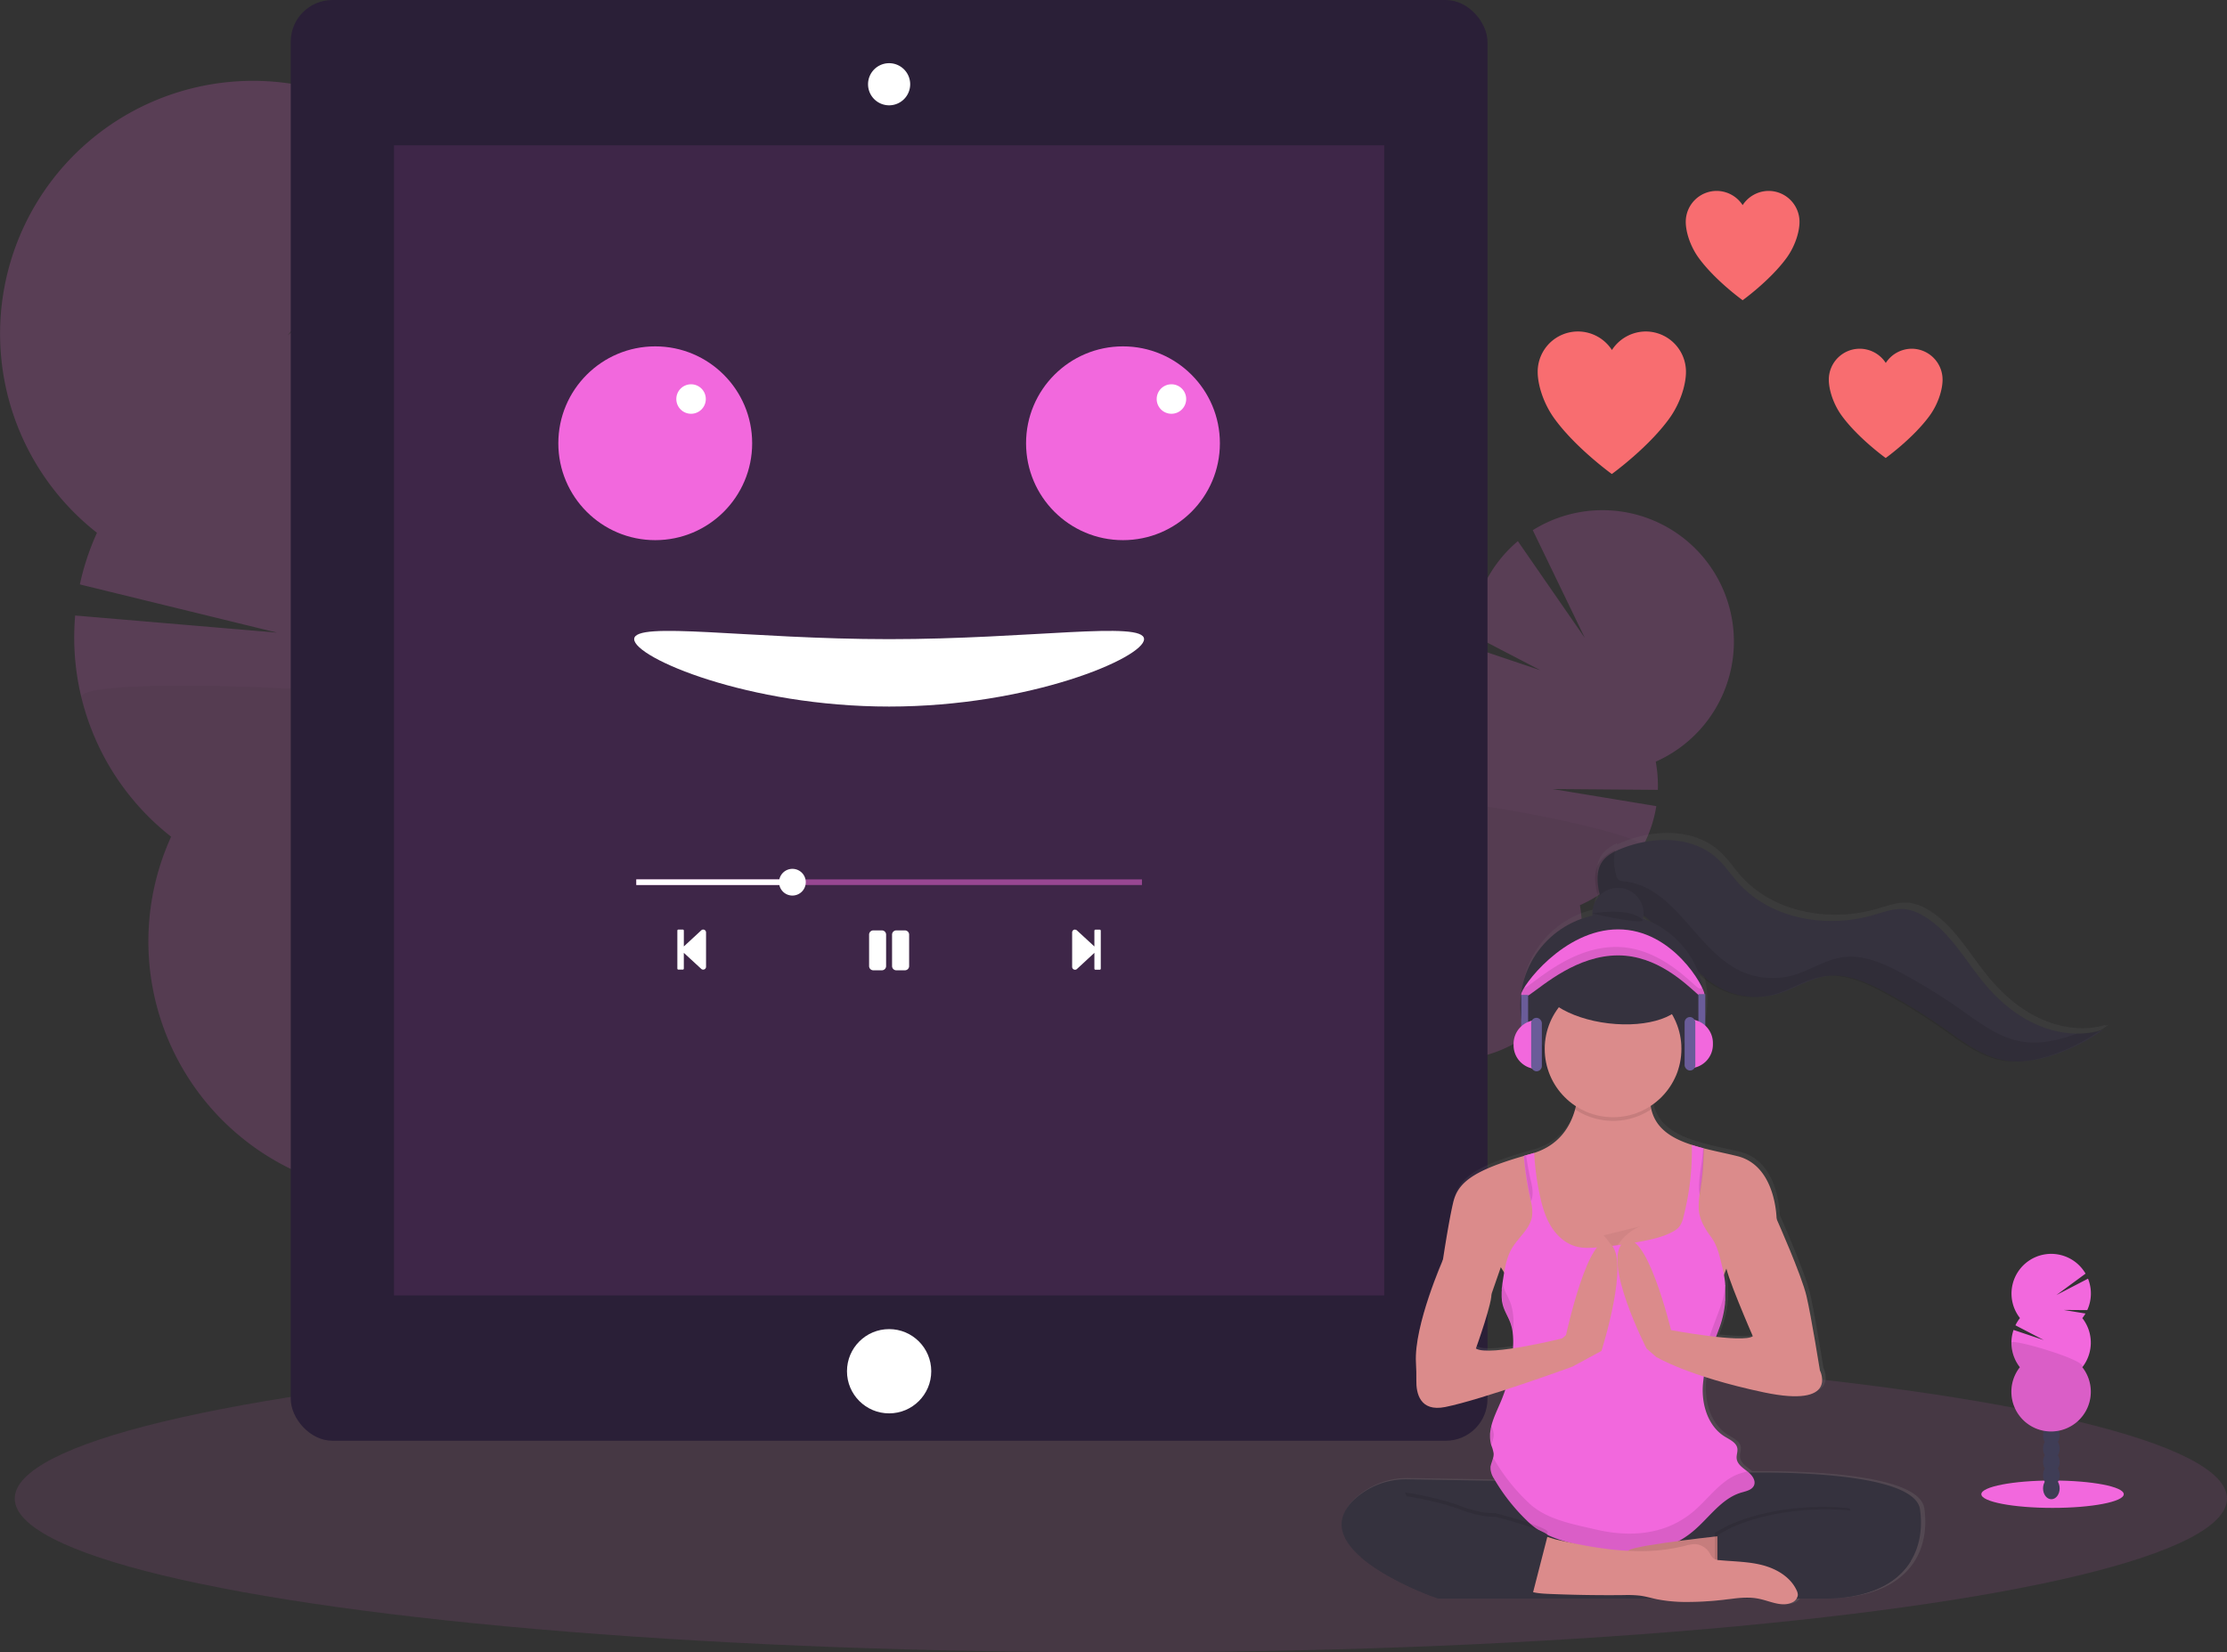 <svg id="bea18b66-86ba-42fe-9190-76147bd64da7" data-name="Layer 1" xmlns="http://www.w3.org/2000/svg" xmlns:xlink="http://www.w3.org/1999/xlink" width="1057" height="784.44" viewBox="0 0 1057 784.44"><rect x="0" y="0" width="1057" height="784.44" fill="#333333" stroke="none"/><defs><linearGradient id="e9b7614d-2d40-4533-bad7-5d0811b316bd" x1="890.27" y1="819.43" x2="890.27" y2="453.22" gradientUnits="userSpaceOnUse"><stop offset="0" stop-color="gray" stop-opacity="0.25"/><stop offset="0.54" stop-color="gray" stop-opacity="0.12"/><stop offset="1" stop-color="gray" stop-opacity="0.1"/></linearGradient></defs><title>meditating</title><g opacity="0.2"><path d="M719.61,602a23.27,23.27,0,0,1-2.11,3.25Q707,597.9,696.12,590.78l.47-.93a20.53,20.53,0,0,1,7.27-7.92c4-2.46,8.51-3,12.22-1s5.78,6,6,10.67A20.6,20.6,0,0,1,719.61,602Z" transform="translate(-71.5 -57.78)" fill="#3f3d56"/><ellipse cx="717.85" cy="577.53" rx="17.05" ry="13.02" transform="translate(-200 883.82) rotate(-62.09)" fill="#3f3d56"/><ellipse cx="727.6" cy="559.12" rx="17.05" ry="13.02" transform="translate(-178.54 882.64) rotate(-62.09)" fill="#3f3d56"/><ellipse cx="737.35" cy="540.71" rx="17.05" ry="13.02" transform="translate(-157.08 881.47) rotate(-62.09)" fill="#3f3d56"/><ellipse cx="747.1" cy="522.3" rx="17.05" ry="13.02" transform="translate(-135.63 880.29) rotate(-62.09)" fill="#3f3d56"/><path d="M770.75,373.5a61.7,61.7,0,0,1-1-8.58L802.67,376l-32.83-17.08a62.45,62.45,0,0,1,22.08-44.23l31.81,46L799,309.49a62.37,62.37,0,1,1,58.36,109.89,62.4,62.4,0,0,1,1,13.39l-50-.4,49.28,8.12a62.37,62.37,0,0,1-36.29,47.05,62.37,62.37,0,1,1-86.65-45.89,62.39,62.39,0,0,1,36.1-68.15Z" transform="translate(-71.5 -57.78)" fill="#F268DD"/><path d="M851.14,459.71a62.14,62.14,0,0,1-29.84,27.83,62.37,62.37,0,1,1-86.65-45.89C732.23,428.36,854.42,453.52,851.14,459.71Z" transform="translate(-71.5 -57.78)" opacity="0.1"/></g><g opacity="0.2"><path d="M288.48,716.67a43.27,43.27,0,0,0,2.39,7.05q23.11-8.85,46.75-17c-.14-.64-.28-1.3-.44-2a39.53,39.53,0,0,0-9.83-18.22c-6.29-6.48-14.45-9.64-22.3-7.72s-13.63,8.47-16.24,17.09A39.55,39.55,0,0,0,288.48,716.67Z" transform="translate(-71.5 -57.78)" fill="#3f3d56"/><ellipse cx="303.33" cy="671.75" rx="25.07" ry="32.81" transform="translate(-222.12 33.29) rotate(-13.72)" fill="#3f3d56"/><ellipse cx="293.82" cy="632.78" rx="25.07" ry="32.81" transform="translate(-213.16 29.93) rotate(-13.72)" fill="#3f3d56"/><ellipse cx="284.31" cy="593.82" rx="25.07" ry="32.81" transform="translate(-204.19 26.56) rotate(-13.72)" fill="#3f3d56"/><ellipse cx="274.8" cy="554.86" rx="25.07" ry="32.81" transform="translate(-195.22 23.2) rotate(-13.72)" fill="#3f3d56"/><path d="M300.88,266a118.65,118.65,0,0,0,5.81-15.56l-66.55,5.11,69.33-16.38a120.32,120.32,0,0,0-20.33-93L208.05,217l70.26-83.83A120.07,120.07,0,1,0,117.52,310.72a119.33,119.33,0,0,0-8.11,24.52L203,358.12,107.18,350A120.14,120.14,0,0,0,152.72,455a120.07,120.07,0,1,0,183.37-44.75A120.08,120.08,0,0,0,300.88,266Z" transform="translate(-71.5 -57.78)" fill="#F268DD"/><path d="M110.16,388.94a119.51,119.51,0,0,0,42.56,66,120.07,120.07,0,1,0,183.37-44.75C346.88,386.55,107,375.85,110.16,388.94Z" transform="translate(-71.5 -57.78)" opacity="0.1"/></g><ellipse cx="532" cy="711.44" rx="525" ry="73" fill="#F268DD" opacity="0.1"/><rect x="138" width="568" height="684" rx="19.8" fill="#2A1F37"/><rect x="187" y="69" width="470" height="546" fill="#F268DD" opacity="0.1"/><circle cx="422" cy="651" r="20" fill="#fff"/><circle cx="422" cy="40" r="9.5" fill="#fff"/><path d="M493.5,88.78a9,9,0,1,1-9,9,9,9,0,0,1,9-9m0-1a10,10,0,1,0,10,10,10,10,0,0,0-10-10Z" transform="translate(-71.5 -57.78)" fill="#fff"/><path d="M393.5,517.67V499.6h2.06v8.67l9.16-8.48a.79.79,0,0,1,.52-.19.86.86,0,0,1,.87.87V516.8a.86.86,0,0,1-.87.87.8.8,0,0,1-.54-.21l-9.14-8.41v8.62Z" transform="translate(-71.5 -57.78)" fill="#fff"/><path d="M405.24,500.09a.36.36,0,0,1,.37.37V516.8a.37.37,0,0,1-.58.29l-8.3-7.63-.87-.81.88-.8,8.29-7.68a.37.37,0,0,1,.21-.08m-10.18,0v17.07H394V500.09h1.07m10.18-1a1.33,1.33,0,0,0-.86.32l-8.32,7.7V499.6a.51.51,0,0,0-.51-.51H393.5a.51.51,0,0,0-.51.51v18a.51.51,0,0,0,.51.51h2.05a.51.51,0,0,0,.51-.51v-7.46l8.32,7.66a1.32,1.32,0,0,0,.86.31,1.35,1.35,0,0,0,1.37-1.36V500.46a1.36,1.36,0,0,0-1.37-1.37Z" transform="translate(-71.5 -57.78)" fill="#fff"/><path d="M591.46,517.67V509l-9.16,8.48a.82.82,0,0,1-.53.19.86.86,0,0,1-.6-.25.82.82,0,0,1-.27-.62V500.46a.87.87,0,0,1,1.42-.67l9.14,8.42V499.6h2l0,18.06,0,0Z" transform="translate(-71.5 -57.78)" fill="#fff"/><path d="M581.76,500.09a.32.32,0,0,1,.21.08l8.3,7.63.87.8-.87.81-8.3,7.68a.31.31,0,0,1-.21.07.36.36,0,0,1-.37-.36V500.46a.37.37,0,0,1,.37-.37m11.26,0v17.07H592V500.09H593m-11.26-1a1.36,1.36,0,0,0-1.37,1.37V516.8a1.36,1.36,0,0,0,1.37,1.36,1.33,1.33,0,0,0,.87-.31l8.32-7.71v7.51a.51.51,0,0,0,.51.51h2a.51.51,0,0,0,.52-.51v-18a.51.51,0,0,0-.52-.51h-2a.51.51,0,0,0-.51.51v7.47l-8.32-7.66a1.34,1.34,0,0,0-.87-.32Z" transform="translate(-71.5 -57.78)" fill="#fff"/><path d="M496.9,518a1.54,1.54,0,0,1-1.54-1.54V501.5A1.54,1.54,0,0,1,496.9,500H501a1.54,1.54,0,0,1,1.54,1.54v14.93A1.54,1.54,0,0,1,501,518ZM486,518a1.54,1.54,0,0,1-1.54-1.54V501.5A1.54,1.54,0,0,1,486,500h4.07a1.54,1.54,0,0,1,1.54,1.54v14.93a1.54,1.54,0,0,1-1.54,1.54Z" transform="translate(-71.5 -57.78)" fill="#fff"/><path d="M501,500.46a1,1,0,0,1,1,1v14.94a1,1,0,0,1-1,1H496.9a1,1,0,0,1-1-1V501.49a1,1,0,0,1,1-1H501m-10.86,0a1,1,0,0,1,1,1v14.94a1,1,0,0,1-1,1H486a1,1,0,0,1-1-1V501.49a1,1,0,0,1,1-1h4.07m10.86-1H496.9a2,2,0,0,0-2,2v14.94a2,2,0,0,0,2,2H501a2,2,0,0,0,2-2V501.49a2,2,0,0,0-2-2Zm-10.86,0H486a2,2,0,0,0-2,2v14.94a2,2,0,0,0,2,2h4.07a2,2,0,0,0,2-2V501.49a2,2,0,0,0-2-2Z" transform="translate(-71.5 -57.78)" fill="#fff"/><rect x="302" y="417.49" width="240" height="2.67" fill="#F268DD" opacity="0.5"/><path d="M447.61,482.44a5.84,5.84,0,1,1,5.83-5.84A5.84,5.84,0,0,1,447.61,482.44Z" transform="translate(-71.5 -57.78)" fill="#fff"/><path d="M447.61,471.27a5.34,5.34,0,1,1-5.33,5.33,5.33,5.33,0,0,1,5.33-5.33m0-1a6.34,6.34,0,1,0,6.33,6.33,6.33,6.33,0,0,0-6.33-6.33Z" transform="translate(-71.5 -57.78)" fill="#fff"/><rect x="302.5" y="417.99" width="73.11" height="1.67" fill="#fff"/><path d="M446.61,476.27v.67H374.5v-.67h72.11m1-1H373.5v2.67h74.11v-2.67Z" transform="translate(-71.5 -57.78)" fill="#fff"/><circle cx="311" cy="210.44" r="46" fill="#F268DD"/><circle cx="533" cy="210.44" r="46" fill="#F268DD"/><circle cx="328" cy="189.44" r="7" fill="#fff"/><circle cx="556" cy="189.44" r="7" fill="#fff"/><path d="M614.5,361.22c0,8.83-54.17,32-121,32s-121-23.17-121-32,54.17,0,121,0S614.5,352.38,614.5,361.22Z" transform="translate(-71.5 -57.78)" fill="#fff"/><path d="M852.81,215.15h-.17a19.23,19.23,0,0,0-16.07,8.8,19.25,19.25,0,0,0-16.07-8.8h-.17a19.12,19.12,0,0,0-19,19.12c0,6.26,2.74,15.14,8.09,22.45,10.18,13.92,27.1,26.1,27.1,26.1s16.92-12.18,27.1-26.1c5.35-7.31,8.09-16.19,8.09-22.45A19.13,19.13,0,0,0,852.81,215.15Z" transform="translate(-71.5 -57.78)" fill="#f86d70"/><path d="M911.07,148.42h-.13a14.78,14.78,0,0,0-12.33,6.75,14.78,14.78,0,0,0-12.33-6.75h-.13a14.68,14.68,0,0,0-14.54,14.67c0,4.8,2.11,11.62,6.21,17.22,7.81,10.68,20.79,20,20.79,20s13-9.35,20.79-20c4.1-5.6,6.2-12.42,6.2-17.22A14.68,14.68,0,0,0,911.07,148.42Z" transform="translate(-71.5 -57.78)" fill="#f86d70"/><path d="M979,223.34h-.13a14.76,14.76,0,0,0-12.32,6.75,14.79,14.79,0,0,0-12.33-6.75h-.13A14.68,14.68,0,0,0,939.51,238c0,4.8,2.1,11.61,6.2,17.22,7.82,10.68,20.8,20,20.8,20s13-9.35,20.79-20c4.1-5.61,6.2-12.42,6.2-17.22A14.68,14.68,0,0,0,979,223.34Z" transform="translate(-71.5 -57.78)" fill="#f86d70"/><path d="M1070.33,544.82l.79-.54a40.58,40.58,0,0,1-11.26,1.7,49.32,49.32,0,0,1-18.82-4.1c-9.79-4.23-18.19-11.28-25.06-19.45-9.5-11.3-16.68-25.22-29.35-32.77a22.81,22.81,0,0,0-8.57-3.24c-5.36-.69-10.63,1.35-15.83,2.84-22.47,6.46-49.08,1.73-64.58-15.8-3.28-3.7-6-7.88-9.64-11.26-12-11.2-31.16-10.91-46.34-4.69-.92.37-1.83.78-2.72,1.22a6.23,6.23,0,0,1,.15-.62,17.45,17.45,0,0,0-7.14,5.14c-2.82,3.77-2.82,8.66-2.07,13.11a13.92,13.92,0,0,0,1.14,4.15,12.25,12.25,0,0,0-2.89,7.91c0,.36,0,.71.05,1.06A44.12,44.12,0,0,0,794,527.59c0-.1,0-.2,0-.29a44.91,44.91,0,0,0-.25,4.67c0,.1,0,.2,0,.3s0,.19,0,.29a44,44,0,0,0,13.61,31.88,32.81,32.81,0,0,0,13,16.37c-.12.5-.24,1-.38,1.51-2.27,8.24-7.57,16.94-19.46,20.8-.5.17-1,.32-1.54.47l-2.46.69-1,.3c-24.58,7.13-31.61,12.89-33.84,22.39-1.84,7.82-4,21.8-4.89,27.4-1.78,4.12-13.88,32.75-12.92,49.3.16,2.85.24,5.7.19,8.56-.11,5.79,1.55,15.12,13.83,12.66,7-1.4,18-4.75,28.84-8.28q-.95,2.91-2.14,5.73c-1.61,3.81-3.56,7.78-4.57,11.78h0l0,.11-.12.49c0,.1,0,.19,0,.29s-.07.34-.11.51,0,.09,0,.14a1.29,1.29,0,0,1,0,.19c0,.22-.07.43-.1.65s-.08.57-.11.86h0c0,.18,0,.36,0,.54a2.46,2.46,0,0,1,0,.26s0,.06,0,.08v.09c0,.15,0,.31,0,.46s0,.18,0,.26,0,.27,0,.41a2.71,2.71,0,0,1,0,.29c0,.26,0,.52.05.78,0,0,0,.07,0,.1s0,.33.06.49,0,.26,0,.39,0,.12,0,.18l.09.46c0,.11,0,.23.07.34l.12.47v0h0c0,.15.08.29.13.44a16.27,16.27,0,0,1,1.06,3.72,6.52,6.52,0,0,1-.23,2.11h0l-.15.54a.56.56,0,0,1,0,.12c-.11.38-.24.76-.37,1.14-.07.21-.14.42-.2.63,0,.06,0,.12-.07.19v0l-.06.2-.06.21,0,.09-.15.61c0,.06,0,.11,0,.18h0a1.85,1.85,0,0,0,0,.23l0,.15a2.89,2.89,0,0,0,0,.29v0a1.11,1.11,0,0,1,0,.19v.09a4.7,4.7,0,0,0,0,.53,10.23,10.23,0,0,0,1.67,4.55c.19.33.4.65.59,1l-42-.69a36.2,36.2,0,0,0-24.25,8.62c-12.07,10.4-7.42,20.54,2.16,28.83,10.4,9,26.62,15.85,33.46,18.48,2,.79,3.22,1.2,3.22,1.2h103l1.53.35a71,71,0,0,0,14.27,1.23,149.08,149.08,0,0,0,17.42-1c1.74-.2,3.5-.43,5.26-.62H907.2l1,.19c5.11,1.09,10.45,3.9,15.24,1.81a5.5,5.5,0,0,0,2.44-2h12.29c22.77,0,35.84-7.53,42.21-17.87,4.57-7.41,5.69-16.26,4.47-24.8-2.48-17.37-63.41-17.89-81.75-17.65-.26-.24-.53-.46-.8-.67l0,0c-2.11-1.66-4.66-3.39-4.93-6.08-.15-1.61.59-3.22.34-4.82-.45-2.78-3.52-4.13-5.91-5.6-8.17-5-11.34-15.61-10.54-25.15.06-.61.12-1.23.2-1.84h0c.06-.48.14-.95.21-1.42a1.87,1.87,0,0,1,0-.25s0-.06,0-.09a279.81,279.81,0,0,0,28.46,7.47c36.18,7.6,26.84-10.53,26.84-10.53s-4.08-25.72-6.42-35.66-14-36.24-14-36.24l-.3-.69c-.09-3.23-1.35-25.67-18.66-30-5.16-1.3-10.72-2.38-16.07-3.76l-.38-.11c-1.79-.46-3.55-1-5.26-1.52-9.48-3.07-17.36-7.75-19.49-17.19-.11-.51-.21-1-.29-1.57a32.78,32.78,0,0,0,13-17,44,44,0,0,0,12.74-31,2.71,2.71,0,0,0,0-.29c0-.1,0-.2,0-.3a42.31,42.31,0,0,0-.25-4.67l0,.29a44,44,0,0,0-2.24-9.77,46,46,0,0,0,11.16,7.44A36,36,0,0,0,906,528.44a35.5,35.5,0,0,0,10.2-1.32c8.13-2.31,15.41-7.47,23.78-8.64a28.71,28.71,0,0,1,3.19-.24c8.33.17,16.47,3.93,23.93,8a276.12,276.12,0,0,1,28.06,17.36c8.87,6.25,17.81,13.22,28.47,15.22a36.27,36.27,0,0,0,7.2.59,55.9,55.9,0,0,0,19.63-3.76,93.25,93.25,0,0,0,21.79-11.32C1071.64,544.48,1071,544.66,1070.33,544.82Zm-216-53.16c-.63-.26-1.28-.51-1.93-.74q.08-.39.12-.78C853.13,490.63,853.73,491.14,854.32,491.66ZM772.41,696.83s7.37-20.61,7.41-25.74L784.38,658l1.69,2.7c-.15.9-.29,1.8-.43,2.7s-.26,1.68-.37,2.52h0c-.12.86-.22,1.71-.29,2.57v0c0,.24,0,.48-.05.72,0,.06,0,.13,0,.19l0,.62c0,.09,0,.19,0,.28s0,.31,0,.46v.32c0,.24,0,.47,0,.7a2.09,2.09,0,0,0,0,.25c0,.11,0,.23,0,.35,0,.33.05.66.08,1,0,0,0,0,0,.06s0,.1,0,.14a1,1,0,0,1,0,.17c0,.35.1.7.17,1s.16.73.25,1.1l0,.11c.88,3.25,2.81,6.11,3.86,9.31v0c.09.29.18.59.26.88l.09.36.15.62.09.45.12.66c0,.09,0,.18,0,.27,0,.32.09.64.13.95v0a39.28,39.28,0,0,1,.2,5.53c0,.57,0,1.13-.06,1.7C782.38,698,775,698.46,772.41,696.83Zm119.82-38.27c1.83,7.61,12.64,32.42,12.64,32.42-2,1.51-9.48,1.18-17.38.32.15-.38.29-.75.43-1.13l.22-.6.39-1c.24-.67.49-1.33.73-2l.45-1.32c0-.05,0-.11,0-.17.15-.46.29-.92.42-1.39.06-.18.11-.37.16-.56l0-.06.23-.89c0-.15.07-.29.11-.44l.18-.76c0-.11,0-.22.07-.34a2,2,0,0,0,0-.24c0-.13.06-.26.08-.38.07-.31.13-.63.18-.94a2.74,2.74,0,0,0,0-.28,1,1,0,0,0,0-.17c0-.22.08-.45.11-.68q.15-1,.27-1.95c0-.13,0-.26,0-.4a5.42,5.42,0,0,0,.06-.58c0-.18,0-.36,0-.54l0-.41c0-.24,0-.48.05-.72s0-.32,0-.48a.92.92,0,0,0,0-.16v0c0-.6,0-1.2,0-1.8v-.67c0-.21,0-.43,0-.64v0c0-.28,0-.55,0-.83a.25.25,0,0,0,0-.08c0-.19,0-.39,0-.58,0,0,0,0,0-.08s0-.16,0-.24c0-.48-.06-1-.1-1.45,0-.16,0-.32,0-.48a44.78,44.78,0,0,0-.64-4.44Z" transform="translate(-71.5 -57.78)" fill="url(#e9b7614d-2d40-4533-bad7-5d0811b316bd)"/><path d="M914.73,636.84l-23.17,21.43-1.72,4.49-1.17,3-97.9,4.64-5.26-8.34-1.69-2.67-4.63,13.32L756,658.27s2.89-19.69,5.21-29.54c2.21-9.41,9.19-15.12,33.6-22.18l1-.31,2.44-.68c.52-.14,1-.29,1.53-.46,11.8-3.83,17.06-12.45,19.31-20.61a47.74,47.74,0,0,0,1.17-18.32s35.63-11.29,34.47,11.3a25.47,25.47,0,0,0,.52,6.88c2.12,9.35,9.94,14,19.35,17q2.55.82,5.22,1.51l.38.1c5.31,1.37,10.83,2.45,16,3.73C914.73,611.35,914.73,636.84,914.73,636.84Z" transform="translate(-71.5 -57.78)" fill="#db8b8b"/><path d="M832.22,466.5c2.06-2.75,5.28-4.38,8.47-5.68,15.08-6.16,34.09-6.45,46,4.65,3.59,3.34,6.31,7.49,9.57,11.16,15.39,17.37,41.8,22.05,64.11,15.65,5.16-1.48,10.4-3.5,15.72-2.81a22.5,22.5,0,0,1,8.5,3.21c12.58,7.48,19.71,21.27,29.14,32.47,6.81,8.09,15.16,15.07,24.88,19.27s20.88,5.44,31,2.38A92.85,92.85,0,0,1,1048,558c-8.14,2.94-17,4.73-25.47,3.13-10.59-2-19.46-8.89-28.27-15.08a273.43,273.43,0,0,0-27.85-17.19c-8.69-4.68-18.3-9-28.08-7.64-8.31,1.15-15.53,6.27-23.61,8.55A36,36,0,0,1,890.29,528c-20.67-9.4-30.13-37.12-52.26-42.23-5.66-1.3-6.7.7-7.86-6.23C829.42,475.08,829.41,470.25,832.22,466.5Z" transform="translate(-71.5 -57.78)" fill="#35323e"/><path d="M1055.82,549c-8.14,2.94-17,4.73-25.47,3.13-10.59-2-19.46-8.88-28.27-15.08a273.43,273.43,0,0,0-27.85-17.19c-8.69-4.68-18.3-9-28.08-7.64-8.31,1.15-15.53,6.27-23.61,8.56A36,36,0,0,1,898.11,519c-20.67-9.4-30.13-37.12-52.26-42.22-5.66-1.31-6.7.69-7.87-6.24a21.15,21.15,0,0,1,.16-9.1,17.33,17.33,0,0,0-7.08,5.1c-2.81,3.74-2.8,8.57-2,13,1.17,6.93,2.2,4.93,7.86,6.23,22.13,5.11,31.59,32.83,52.26,42.23a36,36,0,0,0,24.43,1.84c8.08-2.28,15.3-7.4,23.61-8.55,9.78-1.36,19.39,3,28.08,7.64a274.67,274.67,0,0,1,27.86,17.19c8.81,6.19,17.68,13.1,28.26,15.08,8.51,1.6,17.33-.19,25.47-3.13a92.85,92.85,0,0,0,21.64-11.22,40.51,40.51,0,0,1-11.2,1.68Z" transform="translate(-71.5 -57.78)" opacity="0.1"/><circle cx="765.32" cy="477.4" r="43.73" fill="#35323e"/><path d="M836.82,569.07A43.74,43.74,0,0,1,793.34,530a44.29,44.29,0,0,0-.25,4.63,43.74,43.74,0,1,0,87.47,0,44.29,44.29,0,0,0-.25-4.63A43.74,43.74,0,0,1,836.82,569.07Z" transform="translate(-71.5 -57.78)" opacity="0.1"/><path d="M855.3,584.35a32.47,32.47,0,0,1-36.16.14,47.74,47.74,0,0,0,1.17-18.32s35.63-11.29,34.47,11.3A25.47,25.47,0,0,0,855.3,584.35Z" transform="translate(-71.5 -57.78)" opacity="0.1"/><circle cx="765.61" cy="497.96" r="32.44" fill="#db8b8b"/><path d="M832.59,644.26a25,25,0,0,1,4,5.66c1.69,3.32,2.62,7.35,1.11,10.77a15.32,15.32,0,0,1,2.18-12.57A23.47,23.47,0,0,1,850,640" transform="translate(-71.5 -57.78)" opacity="0.05"/><path d="M978.35,799c-6.32,10.24-19.29,17.71-41.89,17.71H754s-1.19-.41-3.19-1.19c-6.79-2.61-22.89-9.39-33.22-18.32-9.5-8.21-14.13-18.25-2.14-28.57a36,36,0,0,1,24.07-8.53l61.4,1L896.49,757s83.41-2.9,86.31,17.37C984,782.88,982.89,791.65,978.35,799Z" transform="translate(-71.5 -57.78)" fill="#35323e"/><path d="M904,763c-1,2.18-3.7,2.7-6,3.37-9.46,2.77-15.3,12-22.84,18.31a43.66,43.66,0,0,1-12.77,7.45c-10.56,4-22.33,3.63-33.3,1.07s-23.45-4.72-31.7-12.4a91,91,0,0,1-16.77-21,10,10,0,0,1-1.66-4.51,4.52,4.52,0,0,1,0-.52,1.53,1.53,0,0,1,0-.3,1.43,1.43,0,0,1,0-.29c0-.13,0-.26.07-.38a3,3,0,0,1,.1-.43c0-.15.07-.29.11-.44s.09-.28.13-.42c.2-.66.44-1.3.64-2,.07-.22.13-.44.18-.65h0a6.4,6.4,0,0,0,.23-2.09,16.82,16.82,0,0,0-1.05-3.69c0-.14-.09-.29-.13-.43s-.09-.33-.13-.49c-.07-.32-.14-.64-.2-1s-.09-.65-.12-1a14.41,14.41,0,0,1-.07-1.46c0-.27,0-.54,0-.8a.14.14,0,0,1,0-.09c0-.27,0-.53.05-.79.06-.56.14-1.13.25-1.69,0-.31.11-.61.18-.93q.06-.22.12-.48a.45.45,0,0,1,0-.11h0c1-4,2.94-7.89,4.54-11.68a74.36,74.36,0,0,0,5.83-27,38.43,38.43,0,0,0-.2-5.47v0c0-.2-.05-.39-.07-.59s-.09-.64-.16-1-.13-.7-.21-1-.11-.44-.18-.66-.16-.58-.25-.87c-1-3.18-3-6-3.85-9.26q-.15-.6-.27-1.2c-.07-.35-.13-.69-.17-1,0-.12,0-.24,0-.37-.06-.52-.09-1-.1-1.57,0-.23,0-.45,0-.69s0-.52,0-.78,0-.71.05-1.07,0-.48,0-.72c0-.44.08-.87.14-1.29s.1-.86.16-1.29c.11-.83.24-1.67.37-2.5s.28-1.79.43-2.68c.7-4.09,1.63-8.17,3.73-11.72,3.08-5.19,8.59-9.2,9.54-15.16a19.54,19.54,0,0,0-.55-7.12c-.12-.52-.23-1-.34-1.55a151.88,151.88,0,0,1-3.06-20l1-.31,2.44-.68c.52-.14,1-.29,1.53-.46a126.55,126.55,0,0,0,2.65,20c1.1,5.14,2.55,10.3,5.3,14.8s6.92,8.3,12,9.65c3.37.9,6.94.68,10.42.38,7-.61,13.95-1.57,20.84-2.86,5-1,10.07-2.09,14.55-4.54a10,10,0,0,0,3.11-2.39,11.87,11.87,0,0,0,1.95-4.57,125.87,125.87,0,0,0,4-34.24q2.55.82,5.22,1.51l.38.1c0,1.89-.09,3.77-.18,5.65-.05,1.14-.12,2.28-.19,3.43,0,.64-.09,1.29-.15,1.93,0,.46-.09.93-.13,1.39,0,.14,0,.28-.05.42-.06.56-.12,1.12-.19,1.67-.09.75-.2,1.5-.31,2.25l-.15,1c-.21,1.44-.43,2.89-.61,4.34h0a41.69,41.69,0,0,0-.37,6.5c.16,4.74,2.82,9.42,5.66,13.22,3.41,4.57,4.3,9.66,5.67,15.19.22.91.42,1.83.59,2.75.28,1.46.49,2.93.63,4.4,0,.28,0,.56.07.84s0,.42,0,.62,0,.46,0,.69,0,.48,0,.73,0,.55,0,.82c0,.77,0,1.55,0,2.32,0,.27,0,.56,0,.84v.15c0,.23,0,.46,0,.7s0,.59-.07.9,0,.36,0,.53l-.06.58c0,.29-.07.59-.11.88s-.09.71-.14,1.06-.11.71-.17,1.06c-.11.66-.24,1.33-.39,2-.18.83-.38,1.65-.61,2.47-.06.25-.13.49-.2.73-.26.9-.55,1.79-.87,2.68-1.13,3.13-2.35,6.26-3.5,9.4-.19.52-.38,1-.56,1.57s-.37,1-.54,1.55v0c-.18.53-.35,1.06-.53,1.58s-.33,1-.49,1.58c-.33,1.08-.63,2.16-.91,3.25-.08.32-.17.64-.24,1,0,.14-.07.3-.1.44s-.07.29-.1.44c-.15.68-.29,1.36-.42,2.05l-.15.86c-.09.57-.17,1.13-.25,1.69h0c-.08.6-.14,1.22-.2,1.83-.8,9.45,2.35,20,10.46,24.92,2.38,1.45,5.42,2.79,5.87,5.54.25,1.59-.49,3.18-.33,4.78.26,2.66,2.79,4.38,4.89,6h0C903,757.9,905,760.56,904,763Z" transform="translate(-71.5 -57.78)" fill="#F268DD"/><g opacity="0.1"><path d="M880,705.71a33.74,33.74,0,0,0,.19,7.44c1.12-8.77,4.8-17,7.8-25.4a47.39,47.39,0,0,0,2.53-20.59,46.8,46.8,0,0,1-2.53,11.32C884.73,687.41,880.75,696.25,880,705.71Z" transform="translate(-71.5 -57.78)"/><path d="M880.25,603c0,1.89-.09,3.77-.18,5.65-.05,1.14-.11,2.28-.19,3.43,0,.64-.09,1.29-.15,1.93,0,.46-.09.93-.13,1.39,0,.14,0,.28-.05.42-.06.56-.12,1.12-.19,1.67-.09.75-.2,1.5-.31,2.25l-.15,1c-.21,1.44-.43,2.89-.61,4.34a14.52,14.52,0,0,1-.37-2.77c-.16-4.73.85-9.41,1.44-14.12.22-1.76.39-3.54.51-5.32Z" transform="translate(-71.5 -57.78)"/><path d="M788.74,686.56a21,21,0,0,1,.87,4.15c.1-1.26.17-2.53.2-3.79a28.6,28.6,0,0,0-1.07-9.63c-1-3.18-3-6-3.85-9.25-.06-.26-.13-.51-.18-.76a25.2,25.2,0,0,0,.18,10C785.77,680.53,787.7,683.38,788.74,686.56Z" transform="translate(-71.5 -57.78)"/><path d="M900.85,756.26h0c-.93.34-1.93.59-2.85.86-9.46,2.77-15.3,12-22.84,18.31a43.69,43.69,0,0,1-12.77,7.46c-10.56,3.94-22.33,3.62-33.3,1.06s-23.45-4.72-31.7-12.39a91.55,91.55,0,0,1-16.77-21l-.35-.62c-.45,1.79-1.36,3.54-1.3,5.38a9.89,9.89,0,0,0,1.65,4.51,91.28,91.28,0,0,0,16.77,21c8.25,7.68,20.73,9.84,31.7,12.4s22.74,2.88,33.3-1.07a43.44,43.44,0,0,0,12.77-7.45c7.54-6.35,13.38-15.54,22.84-18.31,2.28-.67,5-1.19,6-3.37C905,760.56,903,757.91,900.85,756.26Z" transform="translate(-71.5 -57.78)"/><path d="M780.48,738.54a15.86,15.86,0,0,0-1-3.64,16.81,16.81,0,0,0-.14,8.79C779.79,742,780.6,740.3,780.48,738.54Z" transform="translate(-71.5 -57.78)"/><path d="M798.78,626a12.54,12.54,0,0,1-.55,2.15c-.12-.52-.23-1-.34-1.55a151.88,151.88,0,0,1-3.06-20l1-.31q.81,5.57,2,11C798.52,620.14,799.24,623.07,798.78,626Z" transform="translate(-71.5 -57.78)"/></g><path d="M763.26,650.45l-6.66,4.93S742.52,687,743.55,704.73c.16,2.82.24,5.65.19,8.48-.11,5.74,1.54,15,13.73,12.55,17.37-3.48,60.24-19.12,60.24-19.12l-2.9-13.9S778.32,702,772,698c0,0,8.4-23.46,7.24-26.35S763.26,650.45,763.26,650.45Z" transform="translate(-71.5 -57.78)" fill="#db8b8b"/><path d="M911,627.86l4,9.27s11.59,26.07,13.9,35.91,6.38,35.34,6.38,35.34,9.26,18-26.65,10.42-51-16.79-51-16.79l7-12.75s34.17,6.37,38.81,2.9c0,0-13.9-31.86-12.75-34.18S911,627.86,911,627.86Z" transform="translate(-71.5 -57.78)" fill="#db8b8b"/><path d="M809,696.79l5.79-5.21s11-51,20.86-43.44-4.06,51-4.06,51l-13.9,7.53Z" transform="translate(-71.5 -57.78)" fill="#db8b8b"/><path d="M868.1,693.32l-3.47-4.06s-12.17-50.39-22.59-41.7S853,698,853,698l4.64,4.06,9.26-2.32Z" transform="translate(-71.5 -57.78)" fill="#db8b8b"/><path d="M891.85,786.58s-43.51,4.54-47.24,7.19-1.41,18.87-1.41,18.87l57.34-3.47Z" transform="translate(-71.5 -57.78)" fill="#db8b8b"/><path d="M891.85,786.58s-43.51,4.54-47.24,7.19-1.41,18.87-1.41,18.87l57.34-3.47Z" transform="translate(-71.5 -57.78)" opacity="0.1"/><path d="M966.29,799.61c-6.32,10.24-8.39,15.93-31,15.93H885.48V785.42l6.37-3.48c27.23-12.16,57.35-8.11,57.35-8.11Z" transform="translate(-71.5 -57.78)" opacity="0.1"/><path d="M978.35,799c-6.32,10.24-19.29,17.71-41.89,17.71H886.64V786.58L893,783.1c27.23-12.16,57.35-8.11,57.35-8.11Z" transform="translate(-71.5 -57.78)" fill="#35323e"/><path d="M870.82,791.77c2-.52,4.15-1.13,6.23-.8a8.84,8.84,0,0,1,6,4.32,7.71,7.71,0,0,0,1.74,2.38,5.53,5.53,0,0,0,2.84.81c6.85.65,13.83.64,20.49,2.39s13.19,5.62,16.09,11.87a5.27,5.27,0,0,1,.6,2.29,4.54,4.54,0,0,1-3,3.65c-4.75,2.07-10.06-.71-15.13-1.8-5.72-1.23-11.64-.23-17.46.43a149,149,0,0,1-17.29,1A70.78,70.78,0,0,1,857.78,817c-2.61-.55-5.18-1.32-7.82-1.67a53.27,53.27,0,0,0-7.58-.28q-17.57.2-35.1-.53c-3.71-.15-7.49-.34-10.94-1.7a3.46,3.46,0,0,1-1.86-1.34,3.51,3.51,0,0,1-.37-1.63,33.11,33.11,0,0,1,3.32-16.4c.81-1.67,2.4-5.55,4.2-6.37s6.54,1.17,8.55,1.62c12.79,2.9,25.8,5.39,39,5.48A86.49,86.49,0,0,0,870.82,791.77Z" transform="translate(-71.5 -57.78)" fill="#db8b8b"/><path d="M806.12,784.84,798.38,815l-47.58-1.19c-6.79-2.61,10.33-9.87,0-18.79L738.35,766.3s15.64,2.32,26.07,6.38,16.8,3.47,16.8,3.47S803.81,781.94,806.12,784.84Z" transform="translate(-71.5 -57.78)" opacity="0.1"/><path d="M806.12,786.58l-7.74,30.12-47.58-1.19c-6.79-2.61-22.89-9.39-33.22-18.32L738.35,768s15.64,2.32,26.07,6.37,16.8,3.48,16.8,3.48S803.81,783.68,806.12,786.58Z" transform="translate(-71.5 -57.78)" fill="#35323e"/><ellipse cx="836.88" cy="526.93" rx="16.8" ry="34.7" transform="translate(143.49 1238.08) rotate(-83.23)" fill="#35323e"/><circle cx="767.93" cy="433.67" r="12.16" fill="#35323e"/><path d="M827.27,491.45s15.25-2.94,22.68,2S827.27,491.45,827.27,491.45Z" transform="translate(-71.5 -57.78)" opacity="0.1"/><path d="M880.5,529.87c0,1-.67,2.17-3,.13-5.88-5.13-19.41-18.65-38-18.65-19.38,0-35.09,13.87-42,18.65-2.34,1.62-4,.74-4-.13,0-3.41,20-30.87,46-30.87S880.5,526.46,880.5,529.87Z" transform="translate(-71.5 -57.78)" fill="#F268DD"/><path d="M879.36,526.59c-.3.65-1.12.93-2.86-.59-5.88-5.13-19.41-18.65-38-18.65-19.38,0-35.09,13.87-42,18.65a5.25,5.25,0,0,1-1.63.79,8.3,8.3,0,0,0-1.37,3.08c0,.87,1.66,1.75,4,.13,6.91-4.78,22.62-18.65,42-18.65,18.59,0,32.12,13.52,38,18.65,2.33,2,3,.84,3-.13A10.18,10.18,0,0,0,879.36,526.59Z" transform="translate(-71.5 -57.78)" opacity="0.1"/><rect x="806.11" y="471.96" width="3.27" height="18.51" fill="#6a5c99"/><path d="M801.75,483.93h0A11.25,11.25,0,0,1,813,495.18v.73a11.25,11.25,0,0,1-11.25,11.25h0a0,0,0,0,1,0,0V483.93A0,0,0,0,1,801.75,483.93Z" fill="#F268DD"/><rect x="799.57" y="482.84" width="5.08" height="25.4" rx="2.54" fill="#6a5c99"/><rect x="793.51" y="530.1" width="3.27" height="18.51" transform="translate(1518.79 1020.93) rotate(-180)" fill="#6a5c99"/><path d="M789.88,542.08h0a11.25,11.25,0,0,1,11.25,11.25v.73a11.25,11.25,0,0,1-11.25,11.25h0a0,0,0,0,1,0,0V542.08A0,0,0,0,1,789.88,542.08Z" transform="translate(1519.52 1049.6) rotate(-180)" fill="#F268DD"/><rect x="798.23" y="540.99" width="5.08" height="25.4" rx="2.54" transform="translate(1530.04 1049.6) rotate(-180)" fill="#6a5c99"/><ellipse cx="974.2" cy="709.38" rx="33.8" ry="6.5" fill="#F268DD"/><ellipse cx="973.63" cy="706.62" rx="3.94" ry="5.15" fill="#3f3d56"/><ellipse cx="973.63" cy="700.32" rx="3.94" ry="5.15" fill="#3f3d56"/><ellipse cx="973.63" cy="694.03" rx="3.94" ry="5.15" fill="#3f3d56"/><ellipse cx="973.63" cy="687.73" rx="3.94" ry="5.15" fill="#3f3d56"/><ellipse cx="973.63" cy="681.43" rx="3.94" ry="5.15" fill="#3f3d56"/><ellipse cx="973.63" cy="675.14" rx="3.94" ry="5.15" fill="#3f3d56"/><ellipse cx="973.63" cy="668.84" rx="3.94" ry="5.15" fill="#3f3d56"/><path d="M1059.87,683.53a19.81,19.81,0,0,0,1.46-2.15l-10.34-1.7,11.18.08a18.82,18.82,0,0,0,.36-14.93l-15,7.78,13.84-10.17a18.85,18.85,0,1,0-31.14,21.09,19.65,19.65,0,0,0-2.15,3.44l13.43,7-14.32-4.8a18.89,18.89,0,0,0,3,17.7,18.85,18.85,0,1,0,29.64,0,18.87,18.87,0,0,0,0-23.31Z" transform="translate(-71.5 -57.78)" fill="#F268DD"/><path d="M1026.2,695.19a18.78,18.78,0,0,0,4,11.65,18.85,18.85,0,1,0,29.64,0C1062.39,703.64,1026.2,693.07,1026.2,695.19Z" transform="translate(-71.5 -57.78)" opacity="0.1"/></svg>